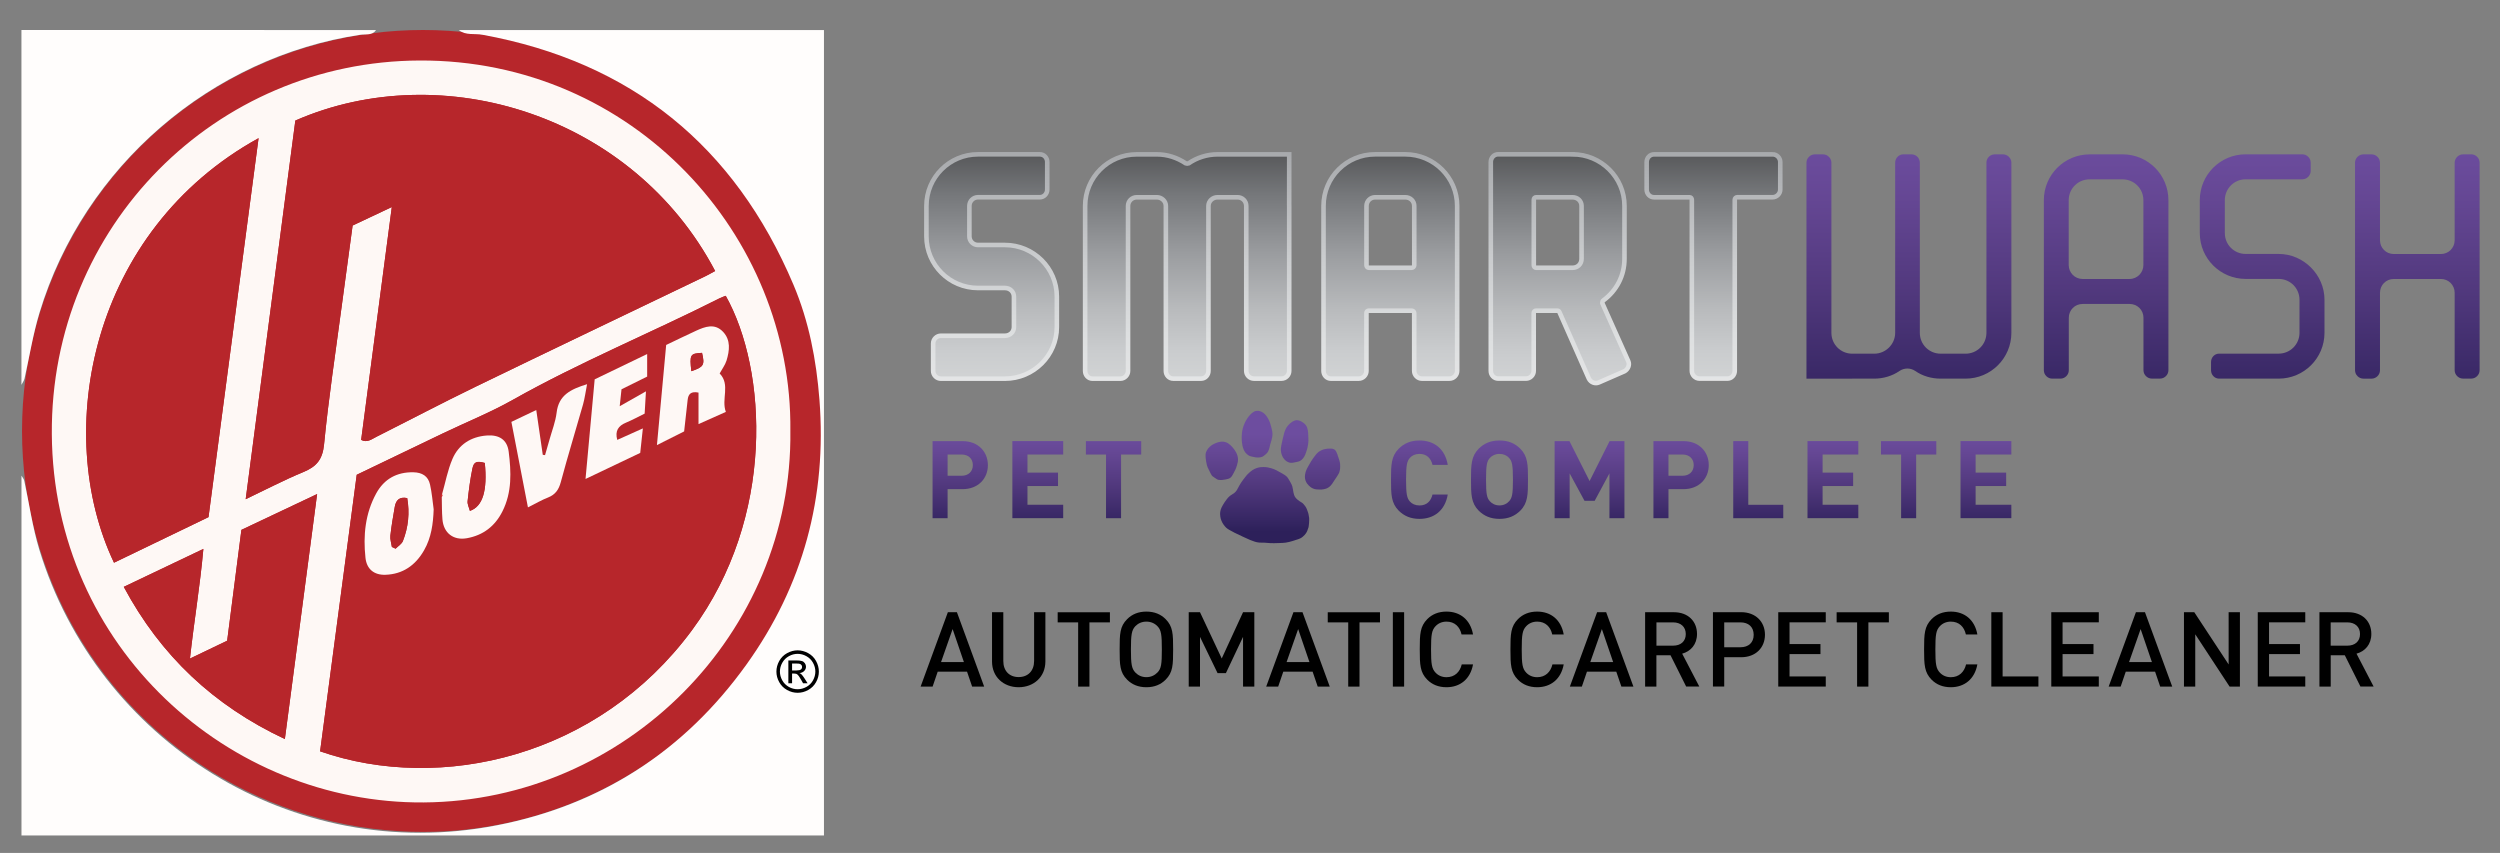 <?xml version="1.0" encoding="utf-8"?>
<!-- Generator: Adobe Illustrator 24.0.2, SVG Export Plug-In . SVG Version: 6.00 Build 0)  -->
<svg version="1.1" id="Layer_1" xmlns="http://www.w3.org/2000/svg" xmlns:xlink="http://www.w3.org/1999/xlink" x="0px" y="0px"
	 viewBox="0 0 598.27 204.12" style="enable-background:new 0 0 598.27 204.12;" xml:space="preserve">
<rect x="0" y="0" width="598.27" height="204.12" fill="#808080" stroke="none"/>
<style type="text/css">
	.st0{fill:url(#SVGID_1_);}
	.st1{fill:url(#SVGID_2_);}
	.st2{fill:url(#SVGID_3_);}
	.st3{fill:url(#SVGID_4_);}
	.st4{fill:none;stroke:url(#SVGID_5_);stroke-width:1.1;stroke-miterlimit:10;}
	.st5{fill:url(#SVGID_6_);}
	.st6{fill:url(#SVGID_7_);}
	.st7{fill:url(#SVGID_8_);}
	.st8{fill:url(#SVGID_9_);}
	.st9{fill:none;stroke:url(#SVGID_10_);stroke-width:1.1;stroke-miterlimit:10;}
	.st10{fill:none;stroke:url(#SVGID_11_);stroke-width:1.1;stroke-miterlimit:10;}
	.st11{fill:none;stroke:url(#SVGID_12_);stroke-width:1.1;stroke-miterlimit:10;}
	.st12{fill:none;stroke:url(#SVGID_13_);stroke-width:1.1;stroke-miterlimit:10;}
	.st13{fill:url(#SVGID_14_);}
	.st14{fill:url(#SVGID_15_);}
	.st15{fill:url(#SVGID_16_);}
	.st16{fill:url(#SVGID_17_);}
	.st17{fill:url(#SVGID_18_);}
	.st18{fill:url(#SVGID_19_);}
	.st19{fill:url(#SVGID_20_);}
	.st20{fill:url(#SVGID_21_);}
	.st21{fill:url(#SVGID_22_);}
	.st22{fill:url(#SVGID_23_);}
	.st23{fill:url(#SVGID_24_);}
	.st24{fill:url(#SVGID_25_);}
	.st25{fill:url(#SVGID_26_);}
	.st26{fill:url(#SVGID_27_);}
	.st27{fill:url(#SVGID_28_);}
	.st28{fill:url(#SVGID_29_);}
	.st29{fill:url(#SVGID_30_);}
	.st30{fill:#B7262B;}
	.st31{fill:#FFFDFC;}
	.st32{fill:#FEF8F5;}
	.st33{fill:#E42C29;}
</style>
<g>
	<g>
		<g>
			<linearGradient id="SVGID_1_" gradientUnits="userSpaceOnUse" x1="503.999" y1="34.218" x2="503.999" y2="100.938">
				<stop  offset="0" style="stop-color:#6D4D9F"/>
				<stop  offset="0.198" style="stop-color:#654794"/>
				<stop  offset="0.516" style="stop-color:#52397E"/>
				<stop  offset="0.912" style="stop-color:#342561"/>
				<stop  offset="1" style="stop-color:#2D205A"/>
			</linearGradient>
			<path class="st0" d="M507.95,36.93c6.06,0,10.97,4.91,10.97,10.96v40.72c0,1.07-0.92,1.99-1.99,1.99h-1.99
				c-1.07,0-1.99-0.92-1.99-1.99V76.04c0-1.84-1.46-3.3-3.3-3.3h-11.27c-1.84,0-3.3,1.46-3.3,3.3v12.58c0,1.07-0.92,1.99-1.99,1.99
				h-1.99c-1.07,0-1.99-0.92-1.99-1.99V47.9c0-6.06,4.91-10.96,10.97-10.96H507.95z M498.36,66.76h11.27c1.84,0,3.3-1.53,3.3-3.3
				V47.9c0-2.76-2.22-4.98-4.99-4.98h-7.9c-2.76,0-4.98,2.22-4.98,4.98v15.57C495.07,65.23,496.52,66.76,498.36,66.76z"/>
			<linearGradient id="SVGID_2_" gradientUnits="userSpaceOnUse" x1="541.354" y1="34.218" x2="541.354" y2="100.938">
				<stop  offset="0" style="stop-color:#6D4D9F"/>
				<stop  offset="0.198" style="stop-color:#654794"/>
				<stop  offset="0.516" style="stop-color:#52397E"/>
				<stop  offset="0.912" style="stop-color:#342561"/>
				<stop  offset="1" style="stop-color:#2D205A"/>
			</linearGradient>
			<path class="st1" d="M550.98,36.93c1.07,0,1.99,0.92,1.99,1.99v1.99c0,1.07-0.92,2-1.99,2H537.4c-2.76,0-4.98,2.22-4.98,4.98v7.9
				c0,2.76,2.22,4.98,4.98,4.98h7.9c5.98,0,10.97,4.99,10.97,10.97v7.9c0,6.06-4.91,10.97-10.97,10.97h-14.26
				c-1.07,0-1.92-0.92-1.92-1.99v-2c0-1.07,0.84-1.99,1.92-1.99h14.26c2.76,0,4.99-2.22,4.99-4.99v-7.9c0-2.76-2.22-4.99-4.99-4.99
				h-7.9c-6.06,0-10.97-4.91-10.97-10.96v-7.9c0-6.06,4.91-10.96,10.97-10.96H550.98z"/>
			<linearGradient id="SVGID_3_" gradientUnits="userSpaceOnUse" x1="578.477" y1="34.218" x2="578.477" y2="100.938">
				<stop  offset="0" style="stop-color:#6D4D9F"/>
				<stop  offset="0.198" style="stop-color:#654794"/>
				<stop  offset="0.516" style="stop-color:#52397E"/>
				<stop  offset="0.912" style="stop-color:#342561"/>
				<stop  offset="1" style="stop-color:#2D205A"/>
			</linearGradient>
			<path class="st2" d="M591.4,36.93c1.07,0,1.99,0.92,1.99,1.99v49.69c0,1.07-0.92,1.99-1.99,1.99h-1.99
				c-1.07,0-1.99-0.92-1.99-1.99V70.06c0-1.84-1.46-3.3-3.3-3.3h-11.27c-1.84,0-3.3,1.46-3.3,3.3v18.56c0,1.07-0.92,1.99-1.99,1.99
				h-1.99c-1.07,0-1.99-0.92-1.99-1.99V38.93c0-1.07,0.92-1.99,1.99-1.99h1.99c1.07,0,1.99,0.92,1.99,1.99v18.56
				c0,1.84,1.46,3.3,3.3,3.3h11.27c1.84,0,3.3-1.46,3.3-3.3V38.93c0-1.07,0.92-1.99,1.99-1.99H591.4z"/>
			<g>
				<linearGradient id="SVGID_4_" gradientUnits="userSpaceOnUse" x1="284.096" y1="90.615" x2="284.096" y2="36.934">
					<stop  offset="0" style="stop-color:#D1D3D4"/>
					<stop  offset="0.123" style="stop-color:#CACCCE"/>
					<stop  offset="0.315" style="stop-color:#B8BABC"/>
					<stop  offset="0.552" style="stop-color:#9B9DA0"/>
					<stop  offset="0.823" style="stop-color:#75777A"/>
					<stop  offset="1" style="stop-color:#58595B"/>
				</linearGradient>
				<path class="st3" d="M308.51,49.05L308.51,49.05l0.01-12.11h-12.34h-3.66h-1.17c-2.45,0-4.91,0.77-6.9,2.15
					c-0.23,0.08-0.46,0.08-0.69,0c-2.07-1.38-4.45-2.15-6.9-2.15h-4.83c-6.83,0-12.35,5.52-12.35,12.35v39.49
					c0,1,0.77,1.84,1.76,1.84h6.67c1,0,1.84-0.84,1.84-1.84V49.28c0-1.15,0.92-2.07,2.07-2.07h4.83c1.15,0,2.15,0.92,2.15,2.07
					v39.49c0,1,0.77,1.84,1.76,1.84h6.67c1,0,1.76-0.84,1.76-1.84V49.28c0-1.15,1-2.07,2.15-2.07h4.83c1.15,0,2.07,0.92,2.07,2.07
					v39.49c0,1,0.84,1.84,1.84,1.84h6.6c1,0,1.84-0.84,1.84-1.84V49.28C308.52,49.2,308.51,49.13,308.51,49.05z"/>
				<linearGradient id="SVGID_5_" gradientUnits="userSpaceOnUse" x1="284.096" y1="91.165" x2="284.096" y2="36.385">
					<stop  offset="0" style="stop-color:#E4E5E6"/>
					<stop  offset="0.206" style="stop-color:#DDDFE0"/>
					<stop  offset="0.529" style="stop-color:#CBCDCF"/>
					<stop  offset="0.925" style="stop-color:#ADAFB2"/>
					<stop  offset="1" style="stop-color:#A7A9AC"/>
				</linearGradient>
				<path class="st4" d="M308.51,49.05L308.51,49.05l0.01-12.11h-12.34h-3.66h-1.17c-2.45,0-4.91,0.77-6.9,2.15
					c-0.23,0.08-0.46,0.08-0.69,0c-2.07-1.38-4.45-2.15-6.9-2.15h-4.83c-6.83,0-12.35,5.52-12.35,12.35v39.49
					c0,1,0.77,1.84,1.76,1.84h6.67c1,0,1.84-0.84,1.84-1.84V49.28c0-1.15,0.92-2.07,2.07-2.07h4.83c1.15,0,2.15,0.92,2.15,2.07
					v39.49c0,1,0.77,1.84,1.76,1.84h6.67c1,0,1.76-0.84,1.76-1.84V49.28c0-1.15,1-2.07,2.15-2.07h4.83c1.15,0,2.07,0.92,2.07,2.07
					v39.49c0,1,0.84,1.84,1.84,1.84h6.6c1,0,1.84-0.84,1.84-1.84V49.28C308.52,49.2,308.51,49.13,308.51,49.05z"/>
				<linearGradient id="SVGID_6_" gradientUnits="userSpaceOnUse" x1="237.311" y1="90.615" x2="237.311" y2="36.934">
					<stop  offset="0" style="stop-color:#D1D3D4"/>
					<stop  offset="0.123" style="stop-color:#CACCCE"/>
					<stop  offset="0.315" style="stop-color:#B8BABC"/>
					<stop  offset="0.552" style="stop-color:#9B9DA0"/>
					<stop  offset="0.823" style="stop-color:#75777A"/>
					<stop  offset="1" style="stop-color:#58595B"/>
				</linearGradient>
				<path class="st5" d="M248.85,36.93c1,0,1.76,0.84,1.76,1.84v6.59c0,1-0.77,1.84-1.76,1.84h-14.8c-1.15,0-2.07,0.92-2.07,2.07
					v7.29c0,1.15,0.92,2.07,2.07,2.07h6.44c6.82,0,12.42,5.52,12.42,12.35v7.29c0,6.82-5.6,12.35-12.42,12.35h-15.34
					c-1,0-1.84-0.84-1.84-1.84v-6.59c0-1,0.84-1.84,1.84-1.84h15.34c1.23,0,2.15-0.92,2.15-2.07v-7.29c0-1.15-0.92-2.07-2.15-2.07
					h-6.44c-6.82,0-12.35-5.52-12.35-12.35v-7.29c0-6.83,5.52-12.35,12.35-12.35H248.85z"/>
				<linearGradient id="SVGID_7_" gradientUnits="userSpaceOnUse" x1="332.726" y1="90.615" x2="332.726" y2="36.934">
					<stop  offset="0" style="stop-color:#D1D3D4"/>
					<stop  offset="0.123" style="stop-color:#CACCCE"/>
					<stop  offset="0.315" style="stop-color:#B8BABC"/>
					<stop  offset="0.552" style="stop-color:#9B9DA0"/>
					<stop  offset="0.823" style="stop-color:#75777A"/>
					<stop  offset="1" style="stop-color:#58595B"/>
				</linearGradient>
				<path class="st6" d="M336.29,36.93c6.82,0,12.42,5.52,12.42,12.35v39.49c0,1-0.84,1.84-1.84,1.84h-6.6c-1,0-1.84-0.84-1.84-1.84
					V74.89c0-0.31-0.31-0.54-0.61-0.54h-10.28c-0.31,0-0.54,0.23-0.54,0.54v13.88c0,1-0.84,1.84-1.84,1.84h-6.67
					c-1,0-1.76-0.84-1.76-1.84V49.28c0-6.83,5.52-12.35,12.35-12.35H336.29z M327.01,63.47c0,0.31,0.23,0.61,0.54,0.61h10.28
					c0.31,0,0.61-0.31,0.61-0.61V49.28c0-1.15-0.92-2.07-2.15-2.07h-7.21c-1.15,0-2.07,0.92-2.07,2.07V63.47z"/>
				<linearGradient id="SVGID_8_" gradientUnits="userSpaceOnUse" x1="373.292" y1="91.682" x2="373.292" y2="36.934">
					<stop  offset="0" style="stop-color:#D1D3D4"/>
					<stop  offset="0.123" style="stop-color:#CACCCE"/>
					<stop  offset="0.315" style="stop-color:#B8BABC"/>
					<stop  offset="0.552" style="stop-color:#9B9DA0"/>
					<stop  offset="0.823" style="stop-color:#75777A"/>
					<stop  offset="1" style="stop-color:#58595B"/>
				</linearGradient>
				<path class="st7" d="M376.33,36.93c6.82,0,12.42,5.52,12.42,12.35v12.65c0,3.99-1.84,7.59-5.06,9.97
					c-0.15,0.08-0.23,0.31-0.23,0.46v0.23l6.21,13.88c0.38,0.84-0.08,1.92-0.92,2.38l-6.14,2.68c-0.84,0.38-1.92,0-2.38-0.92
					l-7.06-15.95c-0.08-0.23-0.31-0.31-0.54-0.31h-5.06c-0.31,0-0.54,0.23-0.54,0.61v13.8c0,1-0.84,1.84-1.84,1.84h-6.67
					c-1,0-1.76-0.84-1.76-1.84v-50c0-1,0.77-1.84,1.76-1.84H376.33z M367.05,63.47c0,0.31,0.23,0.61,0.54,0.61h8.74
					c1.23,0,2.15-0.92,2.15-2.15V49.28c0-1.15-0.92-2.07-2.15-2.07h-8.74c-0.31,0-0.54,0.23-0.54,0.61V63.47z"/>
				<linearGradient id="SVGID_9_" gradientUnits="userSpaceOnUse" x1="410.042" y1="90.615" x2="410.042" y2="36.934">
					<stop  offset="0" style="stop-color:#D1D3D4"/>
					<stop  offset="0.123" style="stop-color:#CACCCE"/>
					<stop  offset="0.315" style="stop-color:#B8BABC"/>
					<stop  offset="0.552" style="stop-color:#9B9DA0"/>
					<stop  offset="0.823" style="stop-color:#75777A"/>
					<stop  offset="1" style="stop-color:#58595B"/>
				</linearGradient>
				<path class="st8" d="M424.19,36.93c1,0,1.84,0.84,1.84,1.84v6.59c0,1-0.84,1.84-1.84,1.84h-8.44c-0.31,0-0.61,0.23-0.61,0.61
					v40.95c0,1-0.77,1.84-1.76,1.84h-6.67c-1,0-1.84-0.84-1.84-1.84V47.82c0-0.38-0.23-0.61-0.54-0.61h-8.51
					c-1,0-1.76-0.84-1.76-1.84v-6.59c0-1,0.77-1.84,1.76-1.84H424.19z"/>
				<linearGradient id="SVGID_10_" gradientUnits="userSpaceOnUse" x1="237.311" y1="91.164" x2="237.311" y2="36.385">
					<stop  offset="0" style="stop-color:#E4E5E6"/>
					<stop  offset="0.206" style="stop-color:#DDDFE0"/>
					<stop  offset="0.529" style="stop-color:#CBCDCF"/>
					<stop  offset="0.925" style="stop-color:#ADAFB2"/>
					<stop  offset="1" style="stop-color:#A7A9AC"/>
				</linearGradient>
				<path class="st9" d="M248.85,36.93c1,0,1.76,0.84,1.76,1.84v6.59c0,1-0.77,1.84-1.76,1.84h-14.8c-1.15,0-2.07,0.92-2.07,2.07
					v7.29c0,1.15,0.92,2.07,2.07,2.07h6.44c6.82,0,12.42,5.52,12.42,12.35v7.29c0,6.82-5.6,12.35-12.42,12.35h-15.34
					c-1,0-1.84-0.84-1.84-1.84v-6.59c0-1,0.84-1.84,1.84-1.84h15.34c1.23,0,2.15-0.92,2.15-2.07v-7.29c0-1.15-0.92-2.07-2.15-2.07
					h-6.44c-6.82,0-12.35-5.52-12.35-12.35v-7.29c0-6.83,5.52-12.35,12.35-12.35H248.85z"/>
				<linearGradient id="SVGID_11_" gradientUnits="userSpaceOnUse" x1="332.726" y1="91.164" x2="332.726" y2="36.385">
					<stop  offset="0" style="stop-color:#E4E5E6"/>
					<stop  offset="0.206" style="stop-color:#DDDFE0"/>
					<stop  offset="0.529" style="stop-color:#CBCDCF"/>
					<stop  offset="0.925" style="stop-color:#ADAFB2"/>
					<stop  offset="1" style="stop-color:#A7A9AC"/>
				</linearGradient>
				<path class="st10" d="M336.29,36.93c6.82,0,12.42,5.52,12.42,12.35v39.49c0,1-0.84,1.84-1.84,1.84h-6.6
					c-1,0-1.84-0.84-1.84-1.84V74.89c0-0.31-0.31-0.54-0.61-0.54h-10.28c-0.31,0-0.54,0.23-0.54,0.54v13.88c0,1-0.84,1.84-1.84,1.84
					h-6.67c-1,0-1.76-0.84-1.76-1.84V49.28c0-6.83,5.52-12.35,12.35-12.35H336.29z M327.01,63.47c0,0.31,0.23,0.61,0.54,0.61h10.28
					c0.31,0,0.61-0.31,0.61-0.61V49.28c0-1.15-0.92-2.07-2.15-2.07h-7.21c-1.15,0-2.07,0.92-2.07,2.07V63.47z"/>
				<linearGradient id="SVGID_12_" gradientUnits="userSpaceOnUse" x1="373.292" y1="92.232" x2="373.292" y2="36.385">
					<stop  offset="0" style="stop-color:#E4E5E6"/>
					<stop  offset="0.206" style="stop-color:#DDDFE0"/>
					<stop  offset="0.529" style="stop-color:#CBCDCF"/>
					<stop  offset="0.925" style="stop-color:#ADAFB2"/>
					<stop  offset="1" style="stop-color:#A7A9AC"/>
				</linearGradient>
				<path class="st11" d="M376.33,36.93c6.82,0,12.42,5.52,12.42,12.35v12.65c0,3.99-1.84,7.59-5.06,9.97
					c-0.15,0.08-0.23,0.31-0.23,0.46v0.23l6.21,13.88c0.38,0.84-0.08,1.92-0.92,2.38l-6.14,2.68c-0.84,0.38-1.92,0-2.38-0.92
					l-7.06-15.95c-0.08-0.23-0.31-0.31-0.54-0.31h-5.06c-0.31,0-0.54,0.23-0.54,0.61v13.8c0,1-0.84,1.84-1.84,1.84h-6.67
					c-1,0-1.76-0.84-1.76-1.84v-50c0-1,0.77-1.84,1.76-1.84H376.33z M367.05,63.47c0,0.31,0.23,0.61,0.54,0.61h8.74
					c1.23,0,2.15-0.92,2.15-2.15V49.28c0-1.15-0.92-2.07-2.15-2.07h-8.74c-0.31,0-0.54,0.23-0.54,0.61V63.47z"/>
				<linearGradient id="SVGID_13_" gradientUnits="userSpaceOnUse" x1="410.042" y1="91.164" x2="410.042" y2="36.385">
					<stop  offset="0" style="stop-color:#E4E5E6"/>
					<stop  offset="0.206" style="stop-color:#DDDFE0"/>
					<stop  offset="0.529" style="stop-color:#CBCDCF"/>
					<stop  offset="0.925" style="stop-color:#ADAFB2"/>
					<stop  offset="1" style="stop-color:#A7A9AC"/>
				</linearGradient>
				<path class="st12" d="M424.19,36.93c1,0,1.84,0.84,1.84,1.84v6.59c0,1-0.84,1.84-1.84,1.84h-8.44c-0.31,0-0.61,0.23-0.61,0.61
					v40.95c0,1-0.77,1.84-1.76,1.84h-6.67c-1,0-1.84-0.84-1.84-1.84V47.82c0-0.38-0.23-0.61-0.54-0.61h-8.51
					c-1,0-1.76-0.84-1.76-1.84v-6.59c0-1,0.77-1.84,1.76-1.84H424.19z"/>
			</g>
			<linearGradient id="SVGID_14_" gradientUnits="userSpaceOnUse" x1="456.789" y1="34.218" x2="456.789" y2="100.938">
				<stop  offset="0" style="stop-color:#6D4D9F"/>
				<stop  offset="0.198" style="stop-color:#654794"/>
				<stop  offset="0.516" style="stop-color:#52397E"/>
				<stop  offset="0.912" style="stop-color:#342561"/>
				<stop  offset="1" style="stop-color:#2D205A"/>
			</linearGradient>
			<path class="st13" d="M443.22,90.61h5.03h0.26c2.15,0,4.29-0.61,6.06-1.84c1.15-0.77,2.61-0.77,3.76,0
				c1.76,1.23,3.91,1.84,6.06,1.84h5.98c6.06,0,10.97-4.91,10.97-10.97V38.93c0-1.07-0.92-1.99-1.99-1.99h-1.99
				c-1.15,0-1.99,0.92-1.99,1.99v40.72c0,2.76-2.22,4.99-4.98,4.99h-5.98c-2.76,0-4.98-2.22-4.98-4.99V38.93
				c0-1.07-0.84-1.99-1.99-1.99h-1.99c-1.07,0-1.92,0.92-1.92,1.99v40.72c0,2.76-2.3,4.99-4.99,4.99h-5.29
				c-2.76,0-4.98-2.22-4.98-4.99V38.93c0-1.07-0.92-1.99-1.99-1.99h-1.99c-1.07,0-1.99,0.92-1.99,1.99V78.5v1.15v10.97H443.22z"/>
		</g>
		<g>
			<g>
				<linearGradient id="SVGID_15_" gradientUnits="userSpaceOnUse" x1="229.789" y1="103.851" x2="229.789" y2="127.199">
					<stop  offset="0" style="stop-color:#6D4D9F"/>
					<stop  offset="0.198" style="stop-color:#654794"/>
					<stop  offset="0.516" style="stop-color:#52397E"/>
					<stop  offset="0.912" style="stop-color:#342561"/>
					<stop  offset="1" style="stop-color:#2D205A"/>
				</linearGradient>
				<path class="st14" d="M230.32,105.56c3.84,0,6.09,2.62,6.09,5.75c0,3.14-2.25,5.75-6.09,5.75h-3.55v6.95h-3.6v-18.45H230.32z
					 M226.77,108.77v5.08h3.37c1.63,0,2.67-1.04,2.67-2.54c0-1.53-1.04-2.54-2.67-2.54H226.77z"/>
				<linearGradient id="SVGID_16_" gradientUnits="userSpaceOnUse" x1="248.349" y1="103.851" x2="248.349" y2="127.199">
					<stop  offset="0" style="stop-color:#6D4D9F"/>
					<stop  offset="0.198" style="stop-color:#654794"/>
					<stop  offset="0.516" style="stop-color:#52397E"/>
					<stop  offset="0.912" style="stop-color:#342561"/>
					<stop  offset="1" style="stop-color:#2D205A"/>
				</linearGradient>
				<path class="st15" d="M254.43,108.77h-8.55v4.33h7.31v3.21h-7.31v4.48h8.55v3.21h-12.16v-18.45h12.16V108.77z"/>
				<linearGradient id="SVGID_17_" gradientUnits="userSpaceOnUse" x1="266.474" y1="103.851" x2="266.474" y2="127.199">
					<stop  offset="0" style="stop-color:#6D4D9F"/>
					<stop  offset="0.198" style="stop-color:#654794"/>
					<stop  offset="0.516" style="stop-color:#52397E"/>
					<stop  offset="0.912" style="stop-color:#342561"/>
					<stop  offset="1" style="stop-color:#2D205A"/>
				</linearGradient>
				<path class="st16" d="M273.1,108.77h-4.82v15.24h-3.6v-15.24h-4.82v-3.21h13.24V108.77z"/>
				<linearGradient id="SVGID_18_" gradientUnits="userSpaceOnUse" x1="339.671" y1="103.851" x2="339.671" y2="127.199">
					<stop  offset="0" style="stop-color:#6D4D9F"/>
					<stop  offset="0.198" style="stop-color:#654794"/>
					<stop  offset="0.516" style="stop-color:#52397E"/>
					<stop  offset="0.912" style="stop-color:#342561"/>
					<stop  offset="1" style="stop-color:#2D205A"/>
				</linearGradient>
				<path class="st17" d="M346.46,111.24h-3.65c-0.36-1.5-1.32-2.62-3.11-2.62c-0.98,0-1.79,0.36-2.31,0.96
					c-0.67,0.78-0.91,1.68-0.91,5.21c0,3.52,0.23,4.43,0.91,5.21c0.52,0.6,1.32,0.96,2.31,0.96c1.79,0,2.75-1.11,3.11-2.62h3.65
					c-0.65,3.86-3.32,5.83-6.76,5.83c-2.13,0-3.68-0.7-4.95-1.94c-1.84-1.84-1.87-3.91-1.87-7.44c0-3.52,0.03-5.6,1.87-7.44
					c1.27-1.24,2.82-1.94,4.95-1.94C343.14,105.4,345.81,107.37,346.46,111.24z"/>
				<linearGradient id="SVGID_19_" gradientUnits="userSpaceOnUse" x1="358.838" y1="103.851" x2="358.838" y2="127.199">
					<stop  offset="0" style="stop-color:#6D4D9F"/>
					<stop  offset="0.198" style="stop-color:#654794"/>
					<stop  offset="0.516" style="stop-color:#52397E"/>
					<stop  offset="0.912" style="stop-color:#342561"/>
					<stop  offset="1" style="stop-color:#2D205A"/>
				</linearGradient>
				<path class="st18" d="M363.79,107.35c1.84,1.81,1.87,3.91,1.87,7.44c0,3.52-0.03,5.62-1.87,7.44c-1.27,1.24-2.82,1.94-4.95,1.94
					c-2.13,0-3.68-0.7-4.95-1.94c-1.84-1.84-1.87-3.91-1.87-7.44c0-3.52,0.03-5.6,1.87-7.44c1.27-1.24,2.82-1.94,4.95-1.94
					C360.96,105.4,362.52,106.1,363.79,107.35z M356.53,109.6c-0.7,0.78-0.91,1.66-0.91,5.18c0,3.52,0.21,4.38,0.91,5.16
					c0.52,0.6,1.32,1.01,2.31,1.01c0.98,0,1.79-0.41,2.31-1.01c0.7-0.78,0.91-1.63,0.91-5.16c0-3.52-0.21-4.41-0.91-5.18
					c-0.52-0.6-1.32-0.98-2.31-0.98C357.85,108.62,357.05,109.01,356.53,109.6z"/>
				<linearGradient id="SVGID_20_" gradientUnits="userSpaceOnUse" x1="380.394" y1="103.851" x2="380.394" y2="127.199">
					<stop  offset="0" style="stop-color:#6D4D9F"/>
					<stop  offset="0.198" style="stop-color:#654794"/>
					<stop  offset="0.516" style="stop-color:#52397E"/>
					<stop  offset="0.912" style="stop-color:#342561"/>
					<stop  offset="1" style="stop-color:#2D205A"/>
				</linearGradient>
				<path class="st19" d="M388.75,124.01h-3.6v-10.73l-3.53,6.56h-2.44l-3.55-6.56v10.73h-3.6v-18.45h3.55l4.82,9.56l4.79-9.56h3.55
					V124.01z"/>
				<linearGradient id="SVGID_21_" gradientUnits="userSpaceOnUse" x1="402.295" y1="103.851" x2="402.295" y2="127.199">
					<stop  offset="0" style="stop-color:#6D4D9F"/>
					<stop  offset="0.198" style="stop-color:#654794"/>
					<stop  offset="0.516" style="stop-color:#52397E"/>
					<stop  offset="0.912" style="stop-color:#342561"/>
					<stop  offset="1" style="stop-color:#2D205A"/>
				</linearGradient>
				<path class="st20" d="M402.83,105.56c3.84,0,6.09,2.62,6.09,5.75c0,3.14-2.25,5.75-6.09,5.75h-3.55v6.95h-3.6v-18.45H402.83z
					 M399.28,108.77v5.08h3.37c1.63,0,2.67-1.04,2.67-2.54c0-1.53-1.04-2.54-2.67-2.54H399.28z"/>
				<linearGradient id="SVGID_22_" gradientUnits="userSpaceOnUse" x1="420.764" y1="103.851" x2="420.764" y2="127.199">
					<stop  offset="0" style="stop-color:#6D4D9F"/>
					<stop  offset="0.198" style="stop-color:#654794"/>
					<stop  offset="0.516" style="stop-color:#52397E"/>
					<stop  offset="0.912" style="stop-color:#342561"/>
					<stop  offset="1" style="stop-color:#2D205A"/>
				</linearGradient>
				<path class="st21" d="M418.38,120.8h8.37v3.21h-11.97v-18.45h3.6V120.8z"/>
				<linearGradient id="SVGID_23_" gradientUnits="userSpaceOnUse" x1="438.628" y1="103.851" x2="438.628" y2="127.199">
					<stop  offset="0" style="stop-color:#6D4D9F"/>
					<stop  offset="0.198" style="stop-color:#654794"/>
					<stop  offset="0.516" style="stop-color:#52397E"/>
					<stop  offset="0.912" style="stop-color:#342561"/>
					<stop  offset="1" style="stop-color:#2D205A"/>
				</linearGradient>
				<path class="st22" d="M444.71,108.77h-8.55v4.33h7.31v3.21h-7.31v4.48h8.55v3.21h-12.16v-18.45h12.16V108.77z"/>
				<linearGradient id="SVGID_24_" gradientUnits="userSpaceOnUse" x1="456.753" y1="103.851" x2="456.753" y2="127.199">
					<stop  offset="0" style="stop-color:#6D4D9F"/>
					<stop  offset="0.198" style="stop-color:#654794"/>
					<stop  offset="0.516" style="stop-color:#52397E"/>
					<stop  offset="0.912" style="stop-color:#342561"/>
					<stop  offset="1" style="stop-color:#2D205A"/>
				</linearGradient>
				<path class="st23" d="M463.37,108.77h-4.82v15.24h-3.6v-15.24h-4.82v-3.21h13.24V108.77z"/>
				<linearGradient id="SVGID_25_" gradientUnits="userSpaceOnUse" x1="475.251" y1="103.851" x2="475.251" y2="127.199">
					<stop  offset="0" style="stop-color:#6D4D9F"/>
					<stop  offset="0.198" style="stop-color:#654794"/>
					<stop  offset="0.516" style="stop-color:#52397E"/>
					<stop  offset="0.912" style="stop-color:#342561"/>
					<stop  offset="1" style="stop-color:#2D205A"/>
				</linearGradient>
				<path class="st24" d="M481.33,108.77h-8.55v4.33h7.31v3.21h-7.31v4.48h8.55v3.21h-12.16v-18.45h12.16V108.77z"/>
			</g>
			<g>
				<linearGradient id="SVGID_26_" gradientUnits="userSpaceOnUse" x1="300.835" y1="103.851" x2="300.835" y2="127.199">
					<stop  offset="0" style="stop-color:#6D4D9F"/>
					<stop  offset="0.198" style="stop-color:#654794"/>
					<stop  offset="0.516" style="stop-color:#52397E"/>
					<stop  offset="0.912" style="stop-color:#342561"/>
					<stop  offset="1" style="stop-color:#2D205A"/>
				</linearGradient>
				<path class="st25" d="M300.57,98.34c-0.81,0.13-1.98,1.31-2.71,2.91c-0.78,1.71-0.73,3.22-0.7,4.02
					c0.02,0.47,0.13,2.15,0.92,3.09c0.42,0.5,0.92,0.73,0.92,0.73c0.22,0.1,0.42,0.14,0.82,0.23c0.51,0.11,0.89,0.19,1.38,0.16
					c0.29-0.02,0.56-0.04,0.89-0.18c0.27-0.12,0.44-0.27,0.75-0.54c0.24-0.21,0.39-0.34,0.55-0.58c0.04-0.07,0.15-0.23,0.28-0.61
					c0.15-0.42,0.14-0.56,0.27-1.08c0.12-0.5,0.17-0.51,0.33-1.11c0.08-0.29,0.16-0.66,0.2-0.88c0.14-0.8-0.03-1.47-0.26-2.34
					c-0.17-0.67-0.35-1.32-0.8-2.09c-0.51-0.87-0.99-1.21-1.12-1.3c-0.53-0.36-0.98-0.43-1.08-0.44
					C301.22,98.33,300.9,98.29,300.57,98.34z"/>
				<linearGradient id="SVGID_27_" gradientUnits="userSpaceOnUse" x1="309.82" y1="103.851" x2="309.82" y2="127.199">
					<stop  offset="0" style="stop-color:#6D4D9F"/>
					<stop  offset="0.198" style="stop-color:#654794"/>
					<stop  offset="0.516" style="stop-color:#52397E"/>
					<stop  offset="0.912" style="stop-color:#342561"/>
					<stop  offset="1" style="stop-color:#2D205A"/>
				</linearGradient>
				<path class="st26" d="M310.48,100.56c-0.73-0.08-1.68,0.57-2.28,1.3c-0.49,0.59-0.7,1.19-0.84,1.6
					c-0.06,0.17-0.16,0.59-0.36,1.44c-0.23,0.95-0.29,1.26-0.34,1.53c-0.11,0.61-0.16,0.91-0.15,1.24c0.01,0.23,0.05,0.77,0.32,1.4
					c0.1,0.22,0.23,0.52,0.51,0.84c0.3,0.34,0.59,0.51,0.66,0.55c0.13,0.07,0.43,0.24,0.85,0.29c0.21,0.02,0.41,0.02,0.83-0.07
					c0.79-0.15,1.19-0.23,1.52-0.43c0.56-0.35,0.84-0.84,0.97-1.07c0.15-0.25,0.23-0.51,0.41-1.02c0.11-0.31,0.22-0.64,0.32-1.08
					c0.07-0.31,0.2-0.93,0.22-1.71c0.01-0.37-0.01-0.71-0.05-1.39c-0.03-0.46-0.04-0.7-0.09-0.95c-0.08-0.41-0.16-0.81-0.44-1.22
					c-0.27-0.4-0.6-0.62-0.81-0.76c-0.33-0.22-0.6-0.32-0.67-0.34C311.07,100.69,310.77,100.59,310.48,100.56z"/>
				<linearGradient id="SVGID_28_" gradientUnits="userSpaceOnUse" x1="316.498" y1="103.851" x2="316.498" y2="127.199">
					<stop  offset="0" style="stop-color:#6D4D9F"/>
					<stop  offset="0.198" style="stop-color:#654794"/>
					<stop  offset="0.516" style="stop-color:#52397E"/>
					<stop  offset="0.912" style="stop-color:#342561"/>
					<stop  offset="1" style="stop-color:#2D205A"/>
				</linearGradient>
				<path class="st27" d="M318.26,107.35c-1.62-0.01-2.48,0.6-2.8,0.87c-0.43,0.36-0.78,0.84-1.19,1.41
					c-0.39,0.54-0.64,0.97-0.83,1.31c-0.65,1.13-0.98,1.7-1.1,2.48c-0.06,0.4-0.14,0.94,0.08,1.57c0.2,0.59,0.56,0.97,0.76,1.17
					c0.18,0.19,0.53,0.54,1.1,0.77c0.5,0.2,0.91,0.21,1.5,0.22c0.33,0.01,0.66,0.01,1.09-0.09c0.24-0.05,0.62-0.14,1.04-0.41
					c0.27-0.17,0.44-0.35,0.57-0.49c0.27-0.28,0.34-0.43,0.8-1.13c0.4-0.61,0.44-0.64,0.71-1.07c0.29-0.48,0.44-0.71,0.5-0.9
					c0.13-0.42,0.21-0.64,0.22-1.47c0-0.88-0.07-0.84-0.17-1.36c-0.05-0.27-0.07-0.13-0.33-0.98c-0.13-0.43-0.2-0.68-0.38-1.04
					c-0.12-0.23-0.18-0.34-0.28-0.45C319.18,107.34,318.57,107.33,318.26,107.35z"/>
				<linearGradient id="SVGID_29_" gradientUnits="userSpaceOnUse" x1="292.389" y1="103.851" x2="292.389" y2="127.199">
					<stop  offset="0" style="stop-color:#6D4D9F"/>
					<stop  offset="0.198" style="stop-color:#654794"/>
					<stop  offset="0.516" style="stop-color:#52397E"/>
					<stop  offset="0.912" style="stop-color:#342561"/>
					<stop  offset="1" style="stop-color:#2D205A"/>
				</linearGradient>
				<path class="st28" d="M291.36,105.88c-0.47,0.16-1.77,0.6-2.5,1.82c-0.41,0.69-0.48,1.22-0.21,2.81
					c0.22,1.26,0.48,1.61,0.63,1.91c0.34,0.68,0.63,1.37,0.91,1.57c0.76,0.55,1.17,0.8,1.36,0.83c0.66,0.11,1.18,0.02,1.65-0.07
					c0.56-0.1,0.88-0.16,1.22-0.41c0.32-0.23,0.49-0.55,0.83-1.19c0.27-0.51,0.54-1.02,0.76-1.78c0.18-0.63,0.29-1.04,0.25-1.62
					c-0.05-0.68-0.3-1.19-0.43-1.46c-0.24-0.47-0.51-0.8-0.74-1.08c-0.14-0.18-0.34-0.41-0.63-0.67c-0.3-0.27-0.54-0.48-0.93-0.64
					c-0.55-0.24-1.05-0.22-1.26-0.21C292.15,105.71,291.81,105.73,291.36,105.88z"/>
				<linearGradient id="SVGID_30_" gradientUnits="userSpaceOnUse" x1="302.643" y1="103.851" x2="302.643" y2="127.199">
					<stop  offset="0" style="stop-color:#6D4D9F"/>
					<stop  offset="0.198" style="stop-color:#654794"/>
					<stop  offset="0.516" style="stop-color:#52397E"/>
					<stop  offset="0.912" style="stop-color:#342561"/>
					<stop  offset="1" style="stop-color:#2D205A"/>
				</linearGradient>
				<path class="st29" d="M300.73,112.01c-0.85,0.29-1.38,0.76-1.77,1.1c-0.52,0.45-0.85,0.88-1.34,1.53
					c-0.37,0.48-0.61,0.86-0.68,0.96c-0.57,0.88-0.65,1.23-0.97,1.71c-0.78,1.16-1.45,0.83-2.47,2.26
					c-0.09,0.13-0.29,0.37-0.46,0.64c-0.66,1.05-0.87,1.46-1,2.13c-0.11,0.54-0.05,0.97-0.01,1.27c0.21,1.47,1.13,2.41,1.43,2.69
					c0.36,0.33,0.89,0.61,1.95,1.17c0.35,0.18,0.94,0.46,2.1,1c1.31,0.61,1.49,0.69,1.66,0.75c0.88,0.35,1.42,0.55,2.17,0.62
					c0.39,0.04,0.39-0.01,1.27,0.03c0.73,0.03,0.82,0.07,1.38,0.1c0.63,0.03,1.07,0.02,1.92-0.01c0.88-0.03,1.33-0.04,1.74-0.1
					c0.66-0.09,1.13-0.24,1.75-0.42c1.11-0.34,1.67-0.51,2.06-0.77c0.23-0.16,1.23-0.87,1.53-2.08c0.05-0.18,0.18-0.16,0.27-1.38
					c0.11-1.42-0.01-1.43-0.07-1.86c-0.06-0.49-0.2-0.84-0.46-1.52c-0.22-0.58-0.52-0.85-0.76-1.17c-0.36-0.47-0.79-0.49-1.52-1.14
					c-0.36-0.32-0.6-0.62-0.76-1.08c-0.18-0.54-0.14-0.63-0.31-1.46c-0.07-0.32-0.05-0.67-0.51-1.47c-0.43-0.75-0.65-1.12-0.79-1.29
					c-0.36-0.41-0.74-0.64-1.51-1.07c-0.84-0.48-1.41-0.81-2.27-1.07c-0.48-0.14-1.12-0.33-1.97-0.32
					C301.98,111.76,301.41,111.77,300.73,112.01z"/>
			</g>
		</g>
	</g>
	<g>
		<path d="M232.64,164.31l-1.22-3.57h-7.02l-1.22,3.57h-2.87l6.52-17.8h2.17l6.52,17.8H232.64z M227.97,150.54l-2.77,7.9h5.47
			L227.97,150.54z"/>
		<path d="M243.77,164.46c-3.62,0-6.37-2.47-6.37-6.15v-11.8h2.7v11.67c0,2.38,1.45,3.85,3.67,3.85s3.7-1.47,3.7-3.85v-11.67h2.7
			v11.8C250.16,161.98,247.39,164.46,243.77,164.46z"/>
		<path d="M260.71,148.94v15.37h-2.7v-15.37h-4.9v-2.42h12.5v2.42H260.71z"/>
		<path d="M278.94,162.66c-1.15,1.15-2.65,1.8-4.6,1.8c-1.95,0-3.45-0.65-4.6-1.8c-1.75-1.75-1.8-3.52-1.8-7.25
			c0-3.72,0.05-5.5,1.8-7.25c1.15-1.15,2.65-1.8,4.6-1.8c1.95,0,3.45,0.65,4.6,1.8c1.75,1.75,1.8,3.52,1.8,7.25
			C280.74,159.13,280.69,160.91,278.94,162.66z M276.99,149.86c-0.67-0.7-1.58-1.1-2.65-1.1c-1.08,0-1.97,0.4-2.65,1.1
			c-0.88,0.95-1.05,2.02-1.05,5.55c0,3.52,0.17,4.57,1.05,5.52c0.67,0.7,1.57,1.12,2.65,1.12c1.07,0,1.97-0.42,2.65-1.12
			c0.9-0.92,1.05-2,1.05-5.52C278.04,151.89,277.89,150.79,276.99,149.86z"/>
		<path d="M297.47,164.31v-11.9l-4.1,8.67h-2l-4.2-8.67v11.9h-2.7v-17.8h2.7l5.2,11.07l5.1-11.07h2.7v17.8H297.47z"/>
		<path d="M315.34,164.31l-1.22-3.57h-7.02l-1.22,3.57h-2.87l6.52-17.8h2.17l6.52,17.8H315.34z M310.66,150.54l-2.77,7.9h5.47
			L310.66,150.54z"/>
		<path d="M325.34,148.94v15.37h-2.7v-15.37h-4.9v-2.42h12.5v2.42H325.34z"/>
		<path d="M333.32,164.31v-17.8h2.7v17.8H333.32z"/>
		<path d="M346.16,164.46c-1.95,0-3.45-0.65-4.6-1.8c-1.72-1.75-1.8-3.52-1.8-7.25c0-3.72,0.08-5.5,1.8-7.25
			c1.15-1.15,2.65-1.8,4.6-1.8c3.27,0,5.72,1.95,6.35,5.47h-2.75c-0.4-1.82-1.62-3.07-3.6-3.07c-1.08,0-1.97,0.4-2.63,1.1
			c-0.9,0.95-1.07,2.02-1.07,5.55c0,3.52,0.17,4.6,1.07,5.55c0.65,0.7,1.55,1.1,2.63,1.1c1.97,0,3.22-1.25,3.65-3.07h2.7
			C351.88,162.51,349.41,164.46,346.16,164.46z"/>
		<path d="M367.86,164.46c-1.95,0-3.45-0.65-4.6-1.8c-1.72-1.75-1.8-3.52-1.8-7.25c0-3.72,0.08-5.5,1.8-7.25
			c1.15-1.15,2.65-1.8,4.6-1.8c3.27,0,5.72,1.95,6.35,5.47h-2.75c-0.4-1.82-1.62-3.07-3.6-3.07c-1.08,0-1.97,0.4-2.63,1.1
			c-0.9,0.95-1.07,2.02-1.07,5.55c0,3.52,0.17,4.6,1.07,5.55c0.65,0.7,1.55,1.1,2.63,1.1c1.97,0,3.22-1.25,3.65-3.07h2.7
			C373.58,162.51,371.11,164.46,367.86,164.46z"/>
		<path d="M388.01,164.31l-1.22-3.57h-7.02l-1.22,3.57h-2.87l6.52-17.8h2.17l6.52,17.8H388.01z M383.34,150.54l-2.77,7.9h5.47
			L383.34,150.54z"/>
		<path d="M403.52,164.31l-3.75-7.5h-3.38v7.5h-2.7v-17.8h6.9c3.37,0,5.52,2.17,5.52,5.2c0,2.55-1.55,4.17-3.55,4.72l4.1,7.87
			H403.52z M400.4,148.94h-4v5.57h4c1.8,0,3.02-1.02,3.02-2.77C403.42,149.99,402.2,148.94,400.4,148.94z"/>
		<path d="M416.67,157.28h-4.05v7.02h-2.7v-17.8h6.75c3.47,0,5.7,2.3,5.7,5.4C422.36,155.01,420.14,157.28,416.67,157.28z
			 M416.52,148.94h-3.9v5.95h3.9c1.9,0,3.15-1.1,3.15-2.97C419.66,150.01,418.41,148.94,416.52,148.94z"/>
		<path d="M425.55,164.31v-17.8h11.37v2.42h-8.67v5.2h7.4v2.4h-7.4v5.35h8.67v2.42H425.55z"/>
		<path d="M447.12,148.94v15.37h-2.7v-15.37h-4.9v-2.42h12.5v2.42H447.12z"/>
		<path d="M466.85,164.46c-1.95,0-3.45-0.65-4.6-1.8c-1.72-1.75-1.8-3.52-1.8-7.25c0-3.72,0.08-5.5,1.8-7.25
			c1.15-1.15,2.65-1.8,4.6-1.8c3.27,0,5.72,1.95,6.35,5.47h-2.75c-0.4-1.82-1.62-3.07-3.6-3.07c-1.08,0-1.97,0.4-2.63,1.1
			c-0.9,0.95-1.07,2.02-1.07,5.55c0,3.52,0.17,4.6,1.07,5.55c0.65,0.7,1.55,1.1,2.63,1.1c1.97,0,3.22-1.25,3.65-3.07h2.7
			C472.57,162.51,470.1,164.46,466.85,164.46z"/>
		<path d="M476.54,164.31v-17.8h2.7v15.37h8.57v2.42H476.54z"/>
		<path d="M490.89,164.31v-17.8h11.37v2.42h-8.67v5.2h7.4v2.4h-7.4v5.35h8.67v2.42H490.89z"/>
		<path d="M516.95,164.31l-1.22-3.57h-7.02l-1.22,3.57h-2.87l6.52-17.8h2.17l6.52,17.8H516.95z M512.27,150.54l-2.77,7.9h5.47
			L512.27,150.54z"/>
		<path d="M533.56,164.31l-8.22-12.52v12.52h-2.7v-17.8h2.47l8.22,12.5v-12.5h2.7v17.8H533.56z"/>
		<path d="M540.3,164.31v-17.8h11.37v2.42H543v5.2h7.4v2.4H543v5.35h8.67v2.42H540.3z"/>
		<path d="M564.88,164.31l-3.75-7.5h-3.37v7.5h-2.7v-17.8h6.9c3.37,0,5.52,2.17,5.52,5.2c0,2.55-1.55,4.17-3.55,4.72l4.1,7.87
			H564.88z M561.75,148.94h-4v5.57h4c1.8,0,3.02-1.02,3.02-2.77C564.78,149.99,563.55,148.94,561.75,148.94z"/>
	</g>
</g>
<circle class="st30" cx="101.22" cy="103.13" r="95.95"/>
<path class="st31" d="M109.78,7.19c29.12,0,58.25,0,87.4,0c0,64.22,0,128.45,0,192.75c-64,0-128.02,0-192.04,0
	c0-28.69,0-57.4,0-86.12c0.23,0.41,0.58,0.8,0.67,1.25c1.2,5.48,1.97,11.09,3.59,16.44c13.85,45.51,60.28,75.57,109.46,66
	c25-4.86,44.98-17.86,59.79-38.51c13.55-18.9,19.25-40.08,17.45-63.36c-0.74-9.52-2.52-18.75-6.21-27.48
	c-14.07-33.23-38.8-53.32-74.41-59.84C113.58,7.96,111.47,8.55,109.78,7.19z"/>
<path class="st31" d="M90,7.19c-0.93,1.36-2.49,0.94-3.71,1.12C50.67,13.62,20.08,39.74,9.46,74.81
	c-1.56,5.15-2.39,10.51-3.59,15.77c-0.12,0.54-0.49,1.02-0.74,1.52c0-28.31,0-56.61,0-84.92C33.42,7.19,61.71,7.19,90,7.19z"/>
<path class="st32" d="M189.14,103.08c0.6,48.52-39.42,88.61-87.76,88.95c-46.53,0.33-88.63-37.03-88.98-88.14
	c-0.34-49.73,39.2-89.22,88.02-89.41C151.54,14.27,189.65,56.31,189.14,103.08z M76.6,179.8c28.84,10.03,66.56,1.38,88.99-28.98
	c20.01-27.08,18.03-62.31,8.09-80.03c-0.48,0.19-0.99,0.35-1.46,0.59c-16.41,8.28-33.45,15.27-49.5,24.31
	c-5.34,3.01-11.08,5.32-16.62,7.97c-6.87,3.29-13.74,6.6-20.73,9.96C82.43,135.74,79.51,157.79,76.6,179.8z M93.76,49.55
	c-2.49,18.91-4.92,37.32-7.34,55.72c1.43,0.75,2.5-0.16,3.59-0.71c7.9-3.97,15.73-8.1,23.68-11.96
	c18.31-8.88,36.69-17.64,55.03-26.46c0.82-0.4,1.61-0.86,2.41-1.29c-19.62-37.27-65.24-51.42-100.46-36
	c-3.94,30.04-7.89,60.2-11.88,90.61c4.78-2.28,9.2-4.6,13.79-6.49c3.15-1.3,4.61-2.99,4.97-6.65c1.07-10.97,2.74-21.89,4.19-32.83
	c0.86-6.51,1.76-13.01,2.64-19.52C87.47,52.51,90.41,51.13,93.76,49.55z M49.9,123.75c3.99-30.24,7.97-60.32,11.98-90.69
	c-40.08,22.08-49.5,70.19-34.6,101.6C34.72,131.07,42.16,127.48,49.9,123.75z M68.17,176.86c2.61-19.83,5.14-39.04,7.72-58.63
	c-6.3,2.98-12.29,5.81-18.12,8.57c-1.17,9.08-2.29,17.79-3.41,26.53c-2.97,1.43-5.77,2.77-8.9,4.27c0.98-8.96,2.41-17.34,3.21-26.24
	c-6.61,3.15-12.7,6.05-19.05,9.08C38.46,156.95,51.15,168.87,68.17,176.86z"/>
<path class="st30" d="M76.6,179.8c2.91-22.01,5.83-44.06,8.76-66.18c7-3.36,13.86-6.67,20.73-9.96c5.55-2.65,11.28-4.96,16.62-7.97
	c16.05-9.04,33.09-16.03,49.5-24.31c0.47-0.24,0.98-0.4,1.46-0.59c9.94,17.72,11.92,52.96-8.09,80.03
	C143.16,181.18,105.44,189.84,76.6,179.8z M105.78,118.3c-0.09,0.05-0.26,0.12-0.25,0.14c0.04,0.16,0.12,0.3,0.19,0.46
	c0.05,1.8,0.02,3.6,0.16,5.39c0.27,3.28,2.64,5.09,5.85,4.51c3.91-0.7,6.72-2.87,8.51-6.43c2.31-4.59,2.09-9.46,1.49-14.3
	c-0.36-2.85-2.28-4.08-5.26-3.85c-3.78,0.29-6.72,2.16-8.2,5.62C107.13,112.53,106.59,115.47,105.78,118.3z M172.22,89.37
	c0.56-1.02,1.29-1.98,1.62-3.07c0.73-2.39,1.07-4.9-0.84-6.91c-1.98-2.09-4.28-1.23-6.47-0.23c-2.31,1.06-4.59,2.18-7.13,3.39
	c-0.72,7.81-1.44,15.65-2.21,23.96c2.53-1.27,4.58-2.3,6.51-3.27c0.3-2.71,0.59-5.12,0.84-7.55c0.15-1.42,0.83-2.1,2.6-1.74
	c0,2.33,0,4.72,0,7.54c2.4-1.07,4.4-1.96,6.54-2.92C172.56,95.49,174.84,92.08,172.22,89.37z M103.78,121.89
	c-0.28-1.98-0.43-3.99-0.87-5.93c-0.45-2.02-1.9-2.9-3.97-2.94c-3.99-0.08-7.01,1.6-8.9,5.04c-2.64,4.81-3.16,10.07-2.58,15.43
	c0.29,2.71,2.05,4.15,4.78,4.06c4.16-0.14,7.18-2.27,9.22-5.82C103.21,128.7,103.67,125.36,103.78,121.89z M140.12,114.62
	c4.71-2.25,8.8-4.2,13.07-6.24c0.2-1.81,0.39-3.62,0.63-5.86c-2.35,1.06-4.22,1.9-6.13,2.75c-0.58-2.18,0.27-3.37,2.1-4.13
	c1.53-0.64,3-1.44,4.46-2.16c0.11-1.84,0.19-3.4,0.31-5.33c-2.18,1.24-4,2.27-6.28,3.56c0.19-1.74,0.31-2.86,0.43-4.05
	c2.1-1.04,4.16-2.06,6.14-3.04c0-1.81,0-3.41,0-5.4c-4.46,2.15-8.51,4.11-12.56,6.06C141.58,98.69,140.87,106.37,140.12,114.62z
	 M126.34,121.42c1.95-0.98,3.33-1.78,4.8-2.37c1.73-0.69,2.55-1.86,3.04-3.67c1.67-6.23,3.57-12.4,5.33-18.61
	c0.42-1.47,0.61-3,0.96-4.83c-3.88,1.2-6.8,2.58-7.29,6.82c-0.25,2.18-1.1,4.3-1.7,6.44c-0.34,1.24-0.71,2.48-1.07,3.72
	c-0.18-0.03-0.36-0.05-0.54-0.08c-0.5-3.48-1.01-6.95-1.56-10.72c-2.2,1.05-3.98,1.91-5.95,2.84
	C123.69,107.72,124.97,114.34,126.34,121.42z"/>
<path class="st30" d="M93.76,49.55c-3.35,1.58-6.29,2.96-9.37,4.42c-0.88,6.5-1.78,13.01-2.64,19.52
	c-1.45,10.94-3.12,21.85-4.19,32.83c-0.36,3.66-1.82,5.35-4.97,6.65c-4.59,1.9-9.01,4.22-13.79,6.49
	c3.99-30.4,7.94-60.56,11.88-90.61c35.22-15.42,80.84-1.27,100.46,36c-0.8,0.43-1.59,0.9-2.41,1.29
	c-18.35,8.82-36.72,17.57-55.03,26.46c-7.96,3.86-15.78,7.99-23.68,11.96c-1.09,0.55-2.16,1.46-3.59,0.71
	C88.84,86.88,91.27,68.46,93.76,49.55z"/>
<path class="st30" d="M49.9,123.75c-7.73,3.73-15.18,7.32-22.62,10.91c-14.89-31.4-5.47-79.51,34.6-101.6
	C57.86,63.43,53.89,93.51,49.9,123.75z"/>
<path class="st30" d="M68.17,176.86c-17.02-7.99-29.7-19.92-38.55-36.42c6.35-3.03,12.43-5.93,19.05-9.08
	c-0.79,8.9-2.23,17.28-3.21,26.24c3.13-1.5,5.92-2.84,8.9-4.27c1.12-8.74,2.25-17.45,3.41-26.53c5.83-2.76,11.82-5.59,18.12-8.57
	C73.31,137.82,70.78,157.03,68.17,176.86z"/>
<path class="st32" d="M172.22,89.37c2.62,2.71,0.34,6.12,1.48,9.2c-2.14,0.96-4.14,1.85-6.54,2.92c0-2.82,0-5.21,0-7.54
	c-1.77-0.36-2.45,0.32-2.6,1.74c-0.26,2.42-0.54,4.84-0.84,7.55c-1.94,0.97-3.98,2-6.51,3.27c0.77-8.31,1.49-16.15,2.21-23.96
	c2.54-1.21,4.82-2.33,7.13-3.39c2.18-1,4.49-1.86,6.47,0.23c1.91,2.01,1.56,4.53,0.84,6.91C173.51,87.39,172.77,88.35,172.22,89.37z
	 M165.44,88.83c2.98-1.01,3.26-1.49,2.56-4.39C165.15,84.6,165.01,84.84,165.44,88.83z"/>
<path class="st32" d="M105.78,118.3c0.81-2.83,1.34-5.77,2.49-8.46c1.48-3.46,4.42-5.33,8.2-5.62c2.97-0.23,4.9,1,5.26,3.85
	c0.61,4.84,0.82,9.71-1.49,14.3c-1.79,3.56-4.6,5.72-8.51,6.43c-3.21,0.58-5.58-1.23-5.85-4.51c-0.15-1.79-0.12-3.59-0.16-5.39
	C105.88,118.71,105.9,118.51,105.78,118.3z M116.02,110.79c-1.89-0.54-2.63-0.32-2.97,1.34c-0.53,2.57-0.87,5.19-1.15,7.81
	c-0.08,0.74,0.35,1.53,0.55,2.32C115.55,121.2,116.66,117.35,116.02,110.79z"/>
<path class="st32" d="M103.78,121.89c-0.12,3.47-0.57,6.81-2.32,9.84c-2.04,3.55-5.06,5.68-9.22,5.82
	c-2.73,0.09-4.49-1.36-4.78-4.06c-0.58-5.36-0.06-10.62,2.58-15.43c1.89-3.44,4.92-5.12,8.9-5.04c2.07,0.04,3.53,0.92,3.97,2.94
	C103.35,117.91,103.51,119.91,103.78,121.89z M93.78,130.89c0.3,0.14,0.59,0.27,0.89,0.41c0.6-0.61,1.47-1.12,1.76-1.86
	c1.29-3.29,1.65-6.71,1.02-10.25c-1.92-0.39-2.71,0.57-2.98,2.1c-0.4,2.29-0.8,4.59-1.05,6.89
	C93.33,129.07,93.65,129.99,93.78,130.89z"/>
<path class="st32" d="M140.12,114.62c0.76-8.25,1.46-15.92,2.19-23.84c4.04-1.95,8.1-3.91,12.56-6.06c0,2,0,3.59,0,5.4
	c-1.98,0.98-4.04,2-6.14,3.04c-0.13,1.19-0.25,2.3-0.43,4.05c2.28-1.29,4.09-2.32,6.28-3.56c-0.11,1.93-0.2,3.49-0.31,5.33
	c-1.46,0.72-2.93,1.52-4.46,2.16c-1.83,0.76-2.68,1.95-2.1,4.13c1.9-0.86,3.78-1.7,6.13-2.75c-0.24,2.23-0.44,4.05-0.63,5.86
	C148.91,110.42,144.82,112.37,140.12,114.62z"/>
<path class="st32" d="M126.34,121.42c-1.37-7.08-2.65-13.7-3.96-20.46c1.96-0.94,3.75-1.79,5.95-2.84
	c0.55,3.76,1.05,7.24,1.56,10.72c0.18,0.03,0.36,0.05,0.54,0.08c0.36-1.24,0.73-2.47,1.07-3.72c0.59-2.14,1.44-4.26,1.7-6.44
	c0.49-4.24,3.4-5.62,7.29-6.82c-0.36,1.83-0.55,3.36-0.96,4.83c-1.76,6.21-3.66,12.38-5.33,18.61c-0.49,1.82-1.31,2.98-3.04,3.67
	C129.67,119.63,128.29,120.44,126.34,121.42z"/>
<path class="st33" d="M105.78,118.3c0.12,0.21,0.1,0.41-0.06,0.6c-0.07-0.15-0.15-0.3-0.19-0.46
	C105.52,118.42,105.69,118.35,105.78,118.3z"/>
<path class="st30" d="M165.44,88.83c-0.44-3.99-0.3-4.23,2.56-4.39C168.7,87.34,168.42,87.82,165.44,88.83z"/>
<path class="st30" d="M116.02,110.79c0.64,6.56-0.47,10.41-3.57,11.47c-0.2-0.79-0.63-1.58-0.55-2.32c0.28-2.61,0.62-5.23,1.15-7.81
	C113.4,110.47,114.14,110.25,116.02,110.79z"/>
<path class="st30" d="M93.78,130.89c-0.13-0.9-0.46-1.83-0.36-2.7c0.25-2.31,0.65-4.6,1.05-6.89c0.27-1.54,1.06-2.49,2.98-2.1
	c0.62,3.55,0.26,6.96-1.02,10.25c-0.29,0.74-1.16,1.25-1.76,1.86C94.37,131.17,94.08,131.03,93.78,130.89z"/>
<g>
	<path d="M190.88,155.63c0.85,0,1.68,0.22,2.5,0.66c0.81,0.44,1.45,1.06,1.9,1.88c0.45,0.81,0.68,1.66,0.68,2.55
		c0,0.87-0.22,1.72-0.67,2.52c-0.45,0.81-1.07,1.43-1.88,1.88c-0.81,0.45-1.65,0.67-2.53,0.67c-0.88,0-1.72-0.22-2.53-0.67
		c-0.81-0.45-1.43-1.07-1.88-1.88c-0.45-0.81-0.67-1.65-0.67-2.52c0-0.88,0.23-1.73,0.68-2.55c0.46-0.81,1.09-1.44,1.9-1.88
		C189.2,155.85,190.03,155.63,190.88,155.63z M190.88,156.47c-0.71,0-1.41,0.18-2.08,0.55c-0.68,0.37-1.2,0.89-1.59,1.57
		c-0.38,0.68-0.57,1.39-0.57,2.12c0,0.73,0.19,1.43,0.56,2.1c0.37,0.67,0.9,1.19,1.57,1.57c0.67,0.38,1.38,0.56,2.11,0.56
		c0.73,0,1.43-0.19,2.11-0.56c0.67-0.37,1.2-0.9,1.57-1.57c0.37-0.67,0.56-1.37,0.56-2.1c0-0.74-0.19-1.44-0.57-2.12
		c-0.38-0.68-0.91-1.2-1.59-1.57C192.29,156.65,191.59,156.47,190.88,156.47z M188.66,163.52v-5.47h1.88c0.64,0,1.11,0.05,1.39,0.15
		c0.29,0.1,0.52,0.28,0.69,0.53c0.17,0.25,0.26,0.52,0.26,0.8c0,0.4-0.14,0.75-0.43,1.04c-0.29,0.3-0.66,0.46-1.13,0.5
		c0.19,0.08,0.35,0.18,0.46,0.29c0.22,0.22,0.49,0.58,0.81,1.08l0.67,1.07h-1.08l-0.48-0.86c-0.38-0.68-0.69-1.1-0.92-1.27
		c-0.16-0.13-0.4-0.19-0.71-0.19h-0.52v2.32H188.66z M189.54,160.44h1.07c0.51,0,0.86-0.08,1.05-0.23c0.19-0.15,0.28-0.35,0.28-0.61
		c0-0.16-0.04-0.31-0.13-0.43c-0.09-0.13-0.21-0.22-0.37-0.29c-0.16-0.06-0.45-0.09-0.89-0.09h-1V160.44z"/>
</g>
</svg>
